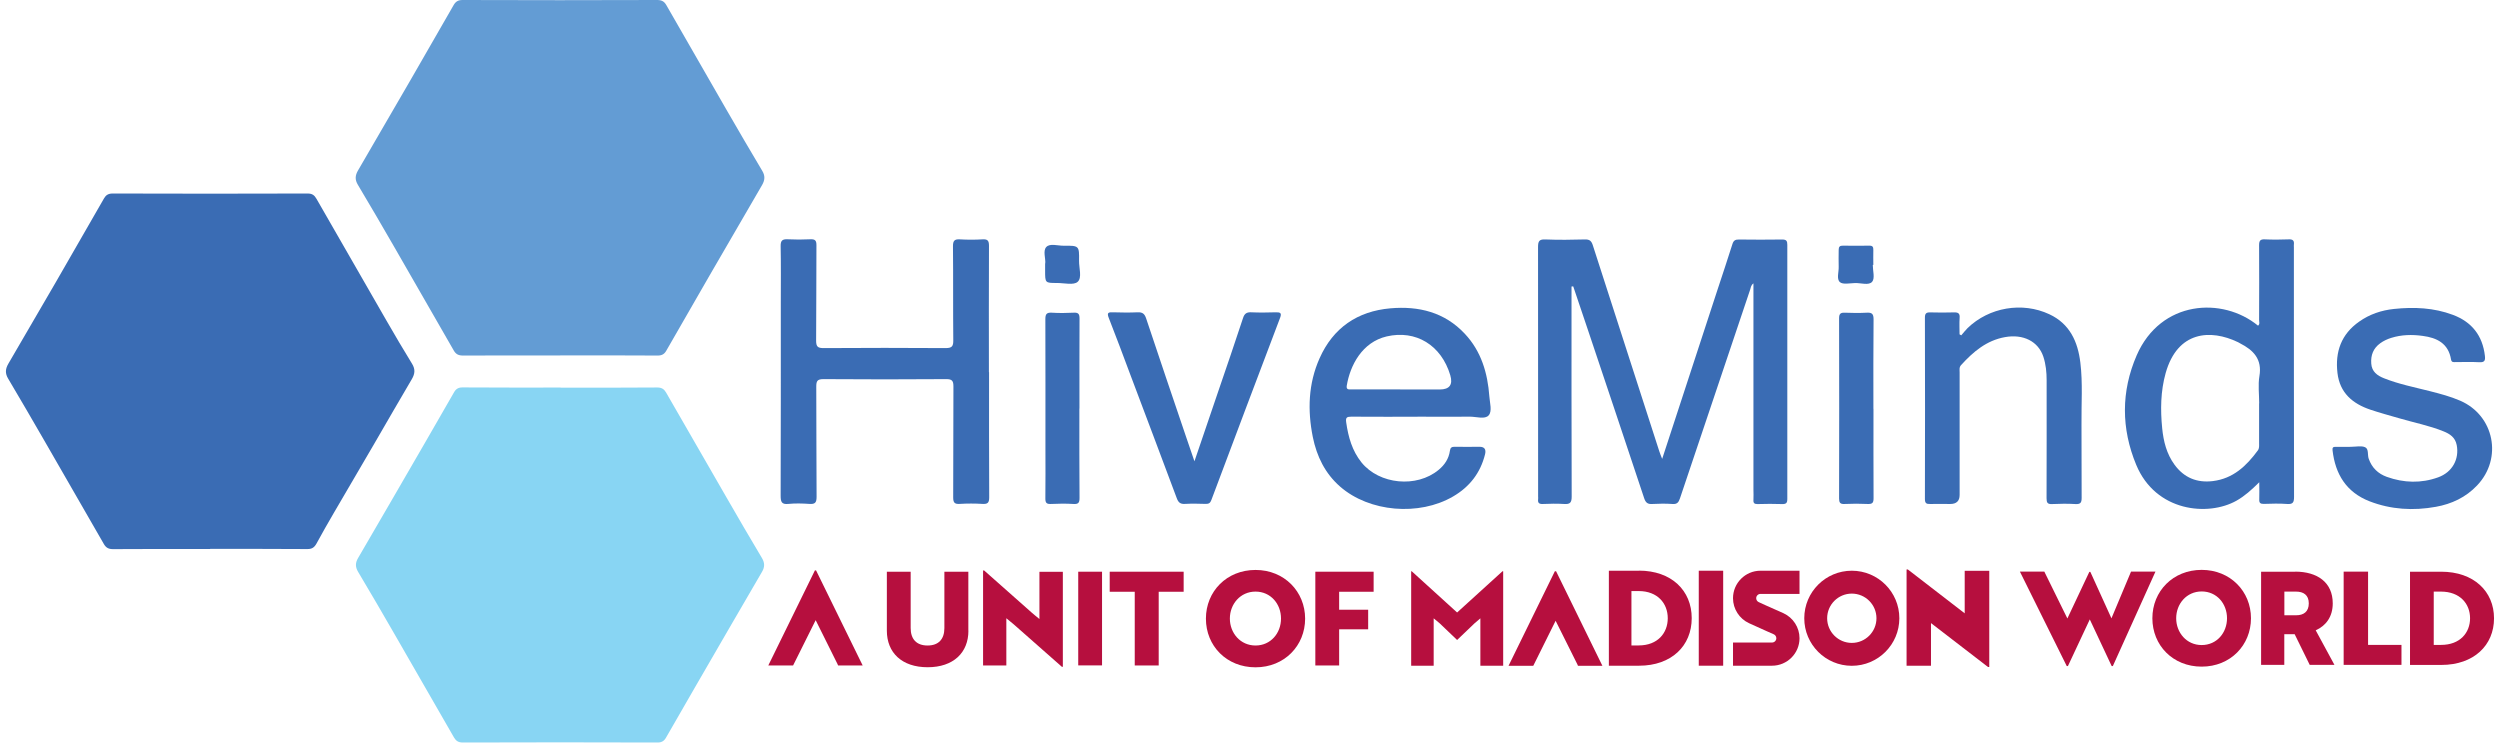 <svg width="202" height="60" viewBox="0 0 202 60" fill="none" xmlns="http://www.w3.org/2000/svg">
<g clip-path="url(#clip0_3506_463)">
<path d="M16.987 44.358C14.369 44.358 11.751 44.351 9.132 44.37C8.772 44.37 8.568 44.258 8.394 43.961C6.793 41.168 5.186 38.382 3.579 35.596C2.611 33.921 1.643 32.252 0.656 30.589C0.402 30.167 0.433 29.807 0.669 29.398C1.947 27.214 3.225 25.023 4.491 22.833C5.8 20.569 7.097 18.291 8.406 16.027C8.555 15.766 8.747 15.636 9.101 15.636C14.357 15.654 19.612 15.654 24.861 15.636C25.24 15.636 25.413 15.785 25.575 16.07C27.455 19.352 29.341 22.628 31.227 25.905C31.904 27.077 32.586 28.244 33.294 29.392C33.56 29.826 33.535 30.192 33.281 30.626C32.251 32.364 31.252 34.12 30.235 35.863C29.149 37.725 28.057 39.586 26.971 41.447C26.499 42.26 26.028 43.079 25.581 43.905C25.407 44.221 25.221 44.37 24.83 44.364C22.212 44.345 19.593 44.351 16.975 44.351" fill="#3A6CB4"/>
<path d="M45.263 28.722C42.645 28.722 40.026 28.716 37.408 28.728C37.048 28.728 36.837 28.622 36.663 28.319C35.062 25.52 33.455 22.722 31.842 19.93C30.874 18.254 29.906 16.585 28.914 14.929C28.665 14.513 28.696 14.172 28.926 13.775C30.353 11.33 31.774 8.885 33.189 6.434C34.355 4.418 35.509 2.401 36.669 0.385C36.831 0.118 37.029 0 37.377 0C42.614 0.019 47.857 0.019 53.093 0C53.453 0 53.664 0.105 53.838 0.41C55.439 3.208 57.046 6.006 58.659 8.798C59.627 10.467 60.595 12.143 61.588 13.799C61.836 14.209 61.805 14.556 61.575 14.954C60.148 17.398 58.734 19.843 57.313 22.294C56.146 24.31 54.992 26.327 53.832 28.343C53.677 28.616 53.472 28.734 53.124 28.728C50.506 28.709 47.888 28.716 45.269 28.716" fill="#639CD4"/>
<path d="M45.3 31.322C47.9 31.322 50.506 31.334 53.106 31.309C53.459 31.309 53.652 31.433 53.813 31.706C55.42 34.498 57.021 37.291 58.634 40.077C59.602 41.758 60.576 43.433 61.569 45.096C61.798 45.487 61.798 45.816 61.569 46.207C59.751 49.315 57.952 52.436 56.146 55.551C55.364 56.898 54.589 58.25 53.813 59.603C53.658 59.876 53.459 60 53.112 59.994C47.875 59.975 42.632 59.975 37.395 59.994C37.042 59.994 36.849 59.87 36.688 59.597C35.081 56.804 33.48 54.012 31.867 51.22C30.899 49.539 29.925 47.864 28.932 46.201C28.702 45.81 28.702 45.481 28.932 45.09C30.75 41.981 32.549 38.86 34.355 35.746C35.137 34.399 35.912 33.047 36.688 31.694C36.843 31.421 37.042 31.297 37.389 31.303C40.026 31.322 42.663 31.315 45.3 31.315" fill="#88D5F3"/>
<path d="M78.248 50.96C78.248 52.734 77.038 53.913 74.953 53.913C72.868 53.913 71.658 52.734 71.658 50.96V46.194H73.582V50.749C73.582 51.642 74.053 52.157 74.947 52.157C75.84 52.157 76.306 51.642 76.306 50.749V46.194H78.242V50.96H78.248Z" fill="#B60F3E"/>
<path d="M85.798 53.876L81.92 50.457L81.312 49.954V53.77H79.432V46.095H79.519L83.365 49.501C83.576 49.669 83.775 49.861 83.986 50.016V46.2H85.878V53.876H85.804H85.798Z" fill="#B60F3E"/>
<path d="M89.045 46.194H87.121V53.764H89.045V46.194Z" fill="#B60F3E"/>
<path d="M93.623 47.814V53.77H91.687V47.814H89.664V46.194H95.639V47.814H93.623Z" fill="#B60F3E"/>
<path d="M101.446 46.052C103.779 46.052 105.454 47.808 105.454 49.986C105.454 52.163 103.791 53.919 101.446 53.919C99.1 53.919 97.438 52.182 97.438 49.986C97.438 47.789 99.113 46.052 101.446 46.052ZM101.446 52.157C102.674 52.157 103.506 51.158 103.506 49.979C103.506 48.8 102.674 47.801 101.446 47.801C100.217 47.801 99.373 48.813 99.373 49.979C99.373 51.146 100.217 52.157 101.446 52.157Z" fill="#B60F3E"/>
<path d="M108.203 47.814V49.266H110.548V50.848H108.203V53.77H106.279V46.194H110.989V47.814H108.203Z" fill="#B60F3E"/>
<path d="M65.938 46.089H65.844L62.078 53.77H64.082L65.906 50.11L67.669 53.653L67.718 53.77H69.704L65.938 46.089Z" fill="#B60F3E"/>
<path d="M165.182 46.188L167.044 49.973L168.818 46.207H168.899C169.507 47.535 170.605 49.961 170.605 49.961L172.187 46.188H174.16L170.717 53.82H170.624L168.855 50.048C168.737 50.296 167.087 53.82 167.087 53.82H166.994L163.209 46.188H165.182Z" fill="#B60F3E"/>
<path d="M177.896 46.046C180.216 46.046 181.879 47.789 181.879 49.955C181.879 52.12 180.229 53.864 177.896 53.864C175.563 53.864 173.912 52.139 173.912 49.955C173.912 47.771 175.575 46.046 177.896 46.046ZM177.896 52.12C179.118 52.12 179.943 51.128 179.943 49.955C179.943 48.782 179.118 47.789 177.896 47.789C176.673 47.789 175.836 48.795 175.836 49.955C175.836 51.115 176.673 52.12 177.896 52.12Z" fill="#B60F3E"/>
<path d="M185.446 46.188C187.245 46.188 188.486 47.057 188.486 48.751C188.486 49.837 187.934 50.563 187.109 50.929L188.623 53.721H186.625L185.409 51.245H184.571V53.721H182.697V46.195H185.44L185.446 46.188ZM184.577 47.802V49.713H185.539C186.116 49.713 186.55 49.44 186.55 48.751C186.55 48.062 186.104 47.802 185.527 47.802H184.577Z" fill="#B60F3E"/>
<path d="M189.367 53.721V46.188H191.34V52.108H194.039V53.721H189.367Z" fill="#B60F3E"/>
<path d="M194.729 53.721V46.194H197.248C199.885 46.194 201.517 47.783 201.517 49.961C201.517 52.139 199.885 53.727 197.26 53.727H194.729V53.721ZM196.646 47.801V52.108H197.241C198.768 52.108 199.581 51.127 199.581 49.954C199.581 48.782 198.762 47.801 197.229 47.801H196.646Z" fill="#B60F3E"/>
<path d="M117.74 49.495L114.067 46.157H114.023V53.789H115.841V49.961L116.332 50.37C116.803 50.817 117.262 51.27 117.734 51.711C118.205 51.27 118.665 50.823 119.136 50.37L119.614 49.961V53.789H121.457V46.157H121.401L117.728 49.495H117.74Z" fill="#B60F3E"/>
<path d="M132.422 46.114H129.996V53.789H132.435C135.059 53.789 136.691 52.182 136.691 49.948C136.691 47.715 135.059 46.107 132.422 46.107M132.416 52.151H131.82V47.758H132.404C133.942 47.758 134.755 48.763 134.755 49.954C134.755 51.146 133.942 52.151 132.41 52.151H132.416Z" fill="#B60F3E"/>
<path d="M139.233 46.114H137.26V53.789H139.233V46.114Z" fill="#B60F3E"/>
<path d="M149.626 46.114C147.504 46.114 145.785 47.833 145.785 49.955C145.785 52.077 147.504 53.796 149.626 53.796C151.748 53.796 153.467 52.077 153.467 49.955C153.467 47.833 151.748 46.114 149.626 46.114ZM149.626 51.947C148.528 51.947 147.634 51.053 147.634 49.955C147.634 48.857 148.528 47.963 149.626 47.963C150.724 47.963 151.618 48.857 151.618 49.955C151.618 51.053 150.724 51.947 149.626 51.947Z" fill="#B60F3E"/>
<path d="M144.098 49.545L142.677 48.913L142.106 48.652C141.982 48.596 141.901 48.472 141.901 48.336C141.901 48.143 142.056 47.988 142.249 47.988H145.401V46.114H142.249C141.02 46.114 140.027 47.113 140.027 48.336C140.027 49.204 140.542 49.998 141.33 50.358L142.745 50.997L143.322 51.252C143.446 51.308 143.527 51.432 143.527 51.568C143.527 51.761 143.372 51.916 143.179 51.916H140.027V53.789H143.179C144.408 53.789 145.401 52.791 145.401 51.568C145.401 50.7 144.886 49.905 144.098 49.545Z" fill="#B60F3E"/>
<path d="M125.731 46.157H125.632L121.891 53.795H123.889L125.694 50.159L127.45 53.677L127.5 53.795H129.473L125.731 46.157Z" fill="#B60F3E"/>
<path d="M156.024 50.346V53.789H154.051V46.015H154.156L158.748 49.558V46.12H160.733V53.895H160.634L156.024 50.346Z" fill="#B60F3E"/>
<path d="M134.307 37.068C135.815 32.458 137.292 27.953 138.762 23.448C139.172 22.207 139.587 20.966 139.978 19.726C140.065 19.44 140.208 19.347 140.5 19.353C141.666 19.366 142.839 19.372 144.011 19.353C144.347 19.353 144.415 19.477 144.415 19.781C144.409 26.625 144.409 33.469 144.415 40.313C144.415 40.636 144.328 40.735 143.999 40.729C143.335 40.704 142.671 40.71 142.007 40.729C141.759 40.729 141.66 40.654 141.678 40.4C141.697 40.12 141.678 39.841 141.678 39.562V22.896C141.468 23.051 141.461 23.256 141.405 23.424C139.513 29.039 137.621 34.654 135.741 40.269C135.629 40.598 135.505 40.753 135.132 40.722C134.593 40.685 134.047 40.691 133.507 40.722C133.135 40.747 132.973 40.623 132.849 40.257C131.335 35.69 129.803 31.136 128.276 26.576C127.892 25.428 127.507 24.28 127.116 23.138C127.072 23.138 127.023 23.151 126.979 23.151V23.734C126.979 29.2 126.973 34.666 126.992 40.127C126.992 40.617 126.855 40.753 126.384 40.722C125.813 40.685 125.23 40.697 124.659 40.722C124.355 40.735 124.243 40.629 124.28 40.338C124.293 40.269 124.28 40.195 124.28 40.127C124.28 33.407 124.28 26.681 124.274 19.961C124.274 19.502 124.361 19.322 124.864 19.347C125.925 19.39 126.992 19.378 128.059 19.347C128.45 19.335 128.593 19.477 128.704 19.831C130.485 25.372 132.272 30.906 134.065 36.447C134.121 36.627 134.196 36.801 134.301 37.074" fill="#3A6CB4"/>
<path d="M79.916 30.074C79.916 33.444 79.91 36.813 79.928 40.182C79.928 40.635 79.798 40.74 79.376 40.715C78.768 40.678 78.154 40.678 77.546 40.715C77.142 40.74 77.018 40.622 77.018 40.2C77.037 37.216 77.018 34.231 77.037 31.241C77.037 30.776 76.938 30.627 76.441 30.633C73.141 30.658 69.84 30.658 66.539 30.633C66.03 30.633 65.955 30.794 65.955 31.247C65.974 34.213 65.955 37.185 65.98 40.151C65.98 40.635 65.838 40.746 65.391 40.715C64.832 40.678 64.268 40.66 63.715 40.715C63.145 40.778 63.076 40.542 63.076 40.045C63.095 34.827 63.089 29.603 63.089 24.385C63.089 22.883 63.107 21.381 63.076 19.88C63.07 19.433 63.219 19.315 63.641 19.334C64.249 19.365 64.863 19.365 65.471 19.334C65.862 19.315 65.974 19.433 65.968 19.83C65.949 22.399 65.968 24.962 65.943 27.53C65.943 28.027 66.092 28.126 66.557 28.126C69.84 28.107 73.122 28.101 76.404 28.126C76.932 28.126 77.031 27.971 77.025 27.481C77 24.949 77.025 22.418 77 19.886C77 19.446 77.13 19.315 77.558 19.34C78.166 19.377 78.781 19.377 79.389 19.34C79.804 19.315 79.91 19.446 79.91 19.861C79.891 23.268 79.904 26.674 79.904 30.074" fill="#3A6CB4"/>
<path d="M182.542 38.971C181.921 39.586 181.369 40.082 180.711 40.454C178.415 41.751 174.184 41.354 172.608 37.563C171.392 34.634 171.373 31.637 172.645 28.709C174.587 24.254 179.576 23.956 182.449 26.314C182.622 26.183 182.529 25.991 182.535 25.842C182.542 23.832 182.548 21.828 182.535 19.817C182.535 19.457 182.622 19.321 183.001 19.34C183.646 19.371 184.291 19.364 184.937 19.34C185.266 19.327 185.383 19.445 185.346 19.762C185.334 19.83 185.346 19.898 185.346 19.972C185.346 26.692 185.346 33.418 185.359 40.138C185.359 40.585 185.278 40.758 184.794 40.721C184.167 40.672 183.541 40.696 182.908 40.715C182.641 40.715 182.535 40.641 182.548 40.361C182.566 39.946 182.548 39.524 182.548 38.971M182.542 32.587C182.542 31.855 182.442 31.104 182.56 30.396C182.796 29.025 182.082 28.293 180.997 27.741C180.935 27.71 180.879 27.666 180.817 27.642C178.62 26.587 175.946 26.729 174.984 30.148C174.575 31.613 174.556 33.108 174.705 34.609C174.81 35.658 175.059 36.669 175.698 37.544C176.467 38.599 177.51 39.027 178.794 38.872C180.432 38.674 181.512 37.65 182.436 36.39C182.56 36.217 182.535 36.024 182.535 35.838C182.535 34.758 182.535 33.679 182.535 32.593L182.542 32.587Z" fill="#3A6CB4"/>
<path d="M114.532 33.674C112.751 33.674 110.971 33.68 109.19 33.667C108.83 33.667 108.712 33.73 108.774 34.133C108.942 35.312 109.252 36.422 110.009 37.365C111.455 39.152 114.47 39.438 116.239 37.967C116.729 37.564 117.064 37.061 117.151 36.428C117.188 36.162 117.3 36.093 117.554 36.1C118.218 36.118 118.882 36.1 119.546 36.1C119.943 36.1 120.092 36.302 119.992 36.708C119.62 38.209 118.745 39.339 117.411 40.114C114.656 41.721 110.642 41.38 108.284 39.32C107.068 38.259 106.392 36.875 106.075 35.312C105.641 33.14 105.709 30.999 106.621 28.952C107.719 26.482 109.68 25.148 112.342 24.913C114.631 24.714 116.729 25.223 118.361 26.973C119.688 28.387 120.203 30.149 120.34 32.036C120.377 32.557 120.582 33.227 120.284 33.562C119.98 33.903 119.297 33.667 118.782 33.667C117.368 33.686 115.953 33.667 114.538 33.667M113.13 31.471H116.325C117.124 31.471 117.409 31.086 117.182 30.317C116.456 27.885 114.402 26.637 112.044 27.183C110.059 27.649 109.091 29.516 108.818 31.161C108.762 31.508 108.998 31.465 109.202 31.465C110.512 31.465 111.821 31.465 113.13 31.465V31.471Z" fill="#3A6CB4"/>
<path d="M189.859 36.099C189.909 36.099 189.965 36.099 190.014 36.099C190.381 36.099 190.796 36 191.1 36.136C191.41 36.273 191.28 36.751 191.392 37.067C191.646 37.793 192.149 38.277 192.856 38.531C194.227 39.022 195.63 39.065 197.001 38.569C198.155 38.153 198.72 37.092 198.503 35.963C198.385 35.342 197.95 35.057 197.435 34.852C196.287 34.387 195.065 34.151 193.88 33.803C193.092 33.574 192.304 33.363 191.528 33.102C190.089 32.618 189.053 31.743 188.867 30.136C188.668 28.424 189.171 27.003 190.623 25.985C191.466 25.39 192.422 25.067 193.446 24.962C195.059 24.794 196.654 24.862 198.192 25.439C199.719 26.01 200.594 27.115 200.78 28.753C200.823 29.125 200.755 29.293 200.327 29.268C199.7 29.23 199.073 29.262 198.44 29.255C198.279 29.255 198.087 29.311 198.043 29.044C197.832 27.747 196.902 27.288 195.748 27.14C194.898 27.022 194.041 27.04 193.21 27.301C192.893 27.4 192.596 27.537 192.323 27.735C191.764 28.138 191.547 28.697 191.597 29.373C191.64 30.031 192.081 30.347 192.627 30.564C193.83 31.042 195.096 31.29 196.343 31.607C197.169 31.818 198 32.035 198.782 32.376C201.543 33.568 202.232 37.042 200.147 39.226C199.235 40.188 198.093 40.722 196.815 40.951C194.997 41.28 193.191 41.175 191.46 40.505C189.593 39.779 188.687 38.32 188.469 36.378C188.445 36.161 188.519 36.099 188.718 36.105C189.102 36.111 189.487 36.105 189.872 36.105" fill="#3A6CB4"/>
<path d="M158.474 27.09C158.642 26.898 158.797 26.693 158.977 26.513C160.708 24.832 163.401 24.366 165.585 25.39C167.235 26.16 167.887 27.599 168.092 29.293C168.296 30.962 168.166 32.637 168.185 34.313C168.203 36.286 168.178 38.259 168.197 40.232C168.197 40.623 168.098 40.747 167.701 40.728C167.074 40.691 166.441 40.697 165.814 40.728C165.43 40.747 165.362 40.61 165.362 40.257C165.374 37.08 165.368 33.903 165.368 30.726C165.368 30.075 165.306 29.436 165.101 28.815C164.691 27.587 163.482 26.972 162.005 27.239C160.509 27.506 159.436 28.424 158.456 29.498C158.288 29.678 158.338 29.889 158.338 30.093C158.338 33.394 158.338 36.689 158.338 39.99C158.338 40.478 158.085 40.722 157.581 40.722C157.041 40.722 156.501 40.71 155.955 40.722C155.645 40.734 155.533 40.654 155.533 40.319C155.546 35.429 155.546 30.546 155.533 25.657C155.533 25.328 155.645 25.235 155.955 25.241C156.6 25.26 157.246 25.26 157.891 25.241C158.22 25.235 158.369 25.322 158.338 25.682C158.307 26.122 158.332 26.569 158.332 27.016C158.375 27.041 158.418 27.065 158.462 27.09" fill="#3A6CB4"/>
<path d="M96.514 37.265C97.191 35.286 97.817 33.437 98.444 31.594C99.114 29.634 99.79 27.673 100.436 25.7C100.554 25.334 100.733 25.216 101.106 25.234C101.77 25.265 102.434 25.253 103.097 25.234C103.439 25.228 103.581 25.284 103.433 25.675C101.571 30.577 99.722 35.485 97.879 40.399C97.792 40.635 97.681 40.721 97.426 40.715C96.868 40.697 96.309 40.684 95.751 40.715C95.373 40.74 95.211 40.603 95.081 40.25C93.846 36.937 92.593 33.629 91.346 30.316C90.762 28.765 90.192 27.214 89.584 25.675C89.422 25.259 89.565 25.222 89.925 25.234C90.589 25.253 91.253 25.265 91.916 25.234C92.32 25.216 92.487 25.358 92.611 25.737C93.666 28.914 94.746 32.078 95.819 35.249C96.03 35.876 96.247 36.496 96.508 37.265" fill="#3A6CB4"/>
<path d="M151.377 33.028C151.377 35.435 151.371 37.849 151.384 40.257C151.384 40.623 151.291 40.734 150.918 40.722C150.292 40.691 149.659 40.691 149.032 40.722C148.678 40.74 148.598 40.604 148.598 40.275C148.61 35.423 148.61 30.565 148.598 25.713C148.598 25.371 148.703 25.253 149.044 25.266C149.64 25.291 150.236 25.297 150.825 25.266C151.253 25.241 151.384 25.359 151.384 25.806C151.359 28.213 151.371 30.627 151.371 33.034" fill="#3A6CB4"/>
<path d="M151.321 21.4C151.321 21.866 151.507 22.492 151.271 22.765C150.998 23.088 150.359 22.852 149.875 22.871C149.46 22.883 148.907 23.007 148.665 22.796C148.374 22.542 148.585 21.977 148.566 21.543C148.548 21.09 148.566 20.637 148.566 20.184C148.566 19.942 148.653 19.843 148.907 19.849C149.621 19.861 150.341 19.861 151.054 19.849C151.334 19.849 151.365 19.979 151.365 20.203C151.352 20.606 151.365 21.003 151.365 21.406H151.334L151.321 21.4Z" fill="#3A6CB4"/>
<path d="M87.213 33.009C87.213 35.416 87.207 37.824 87.226 40.231C87.226 40.622 87.133 40.746 86.736 40.721C86.128 40.684 85.513 40.69 84.905 40.721C84.564 40.734 84.465 40.628 84.465 40.287C84.484 38.947 84.471 37.6 84.471 36.26C84.471 32.773 84.477 29.28 84.465 25.793C84.465 25.389 84.558 25.241 84.986 25.265C85.576 25.303 86.171 25.296 86.767 25.265C87.145 25.247 87.226 25.383 87.226 25.737C87.213 28.163 87.22 30.589 87.22 33.009" fill="#3A6CB4"/>
<path d="M84.457 21.282C84.495 20.879 84.253 20.259 84.544 19.954C84.842 19.644 85.469 19.861 85.947 19.855C87.194 19.843 87.206 19.855 87.188 21.078C87.181 21.661 87.442 22.443 87.076 22.771C86.753 23.063 85.99 22.865 85.413 22.865C84.445 22.865 84.445 22.865 84.445 21.878V21.276L84.457 21.282Z" fill="#3A6CB4"/>
</g>
<defs>
<clipPath id="clip0_3506_463">
<rect width="201.034" height="60" fill="white" transform="translate(0.482)"/>
</clipPath>
</defs>
</svg>

